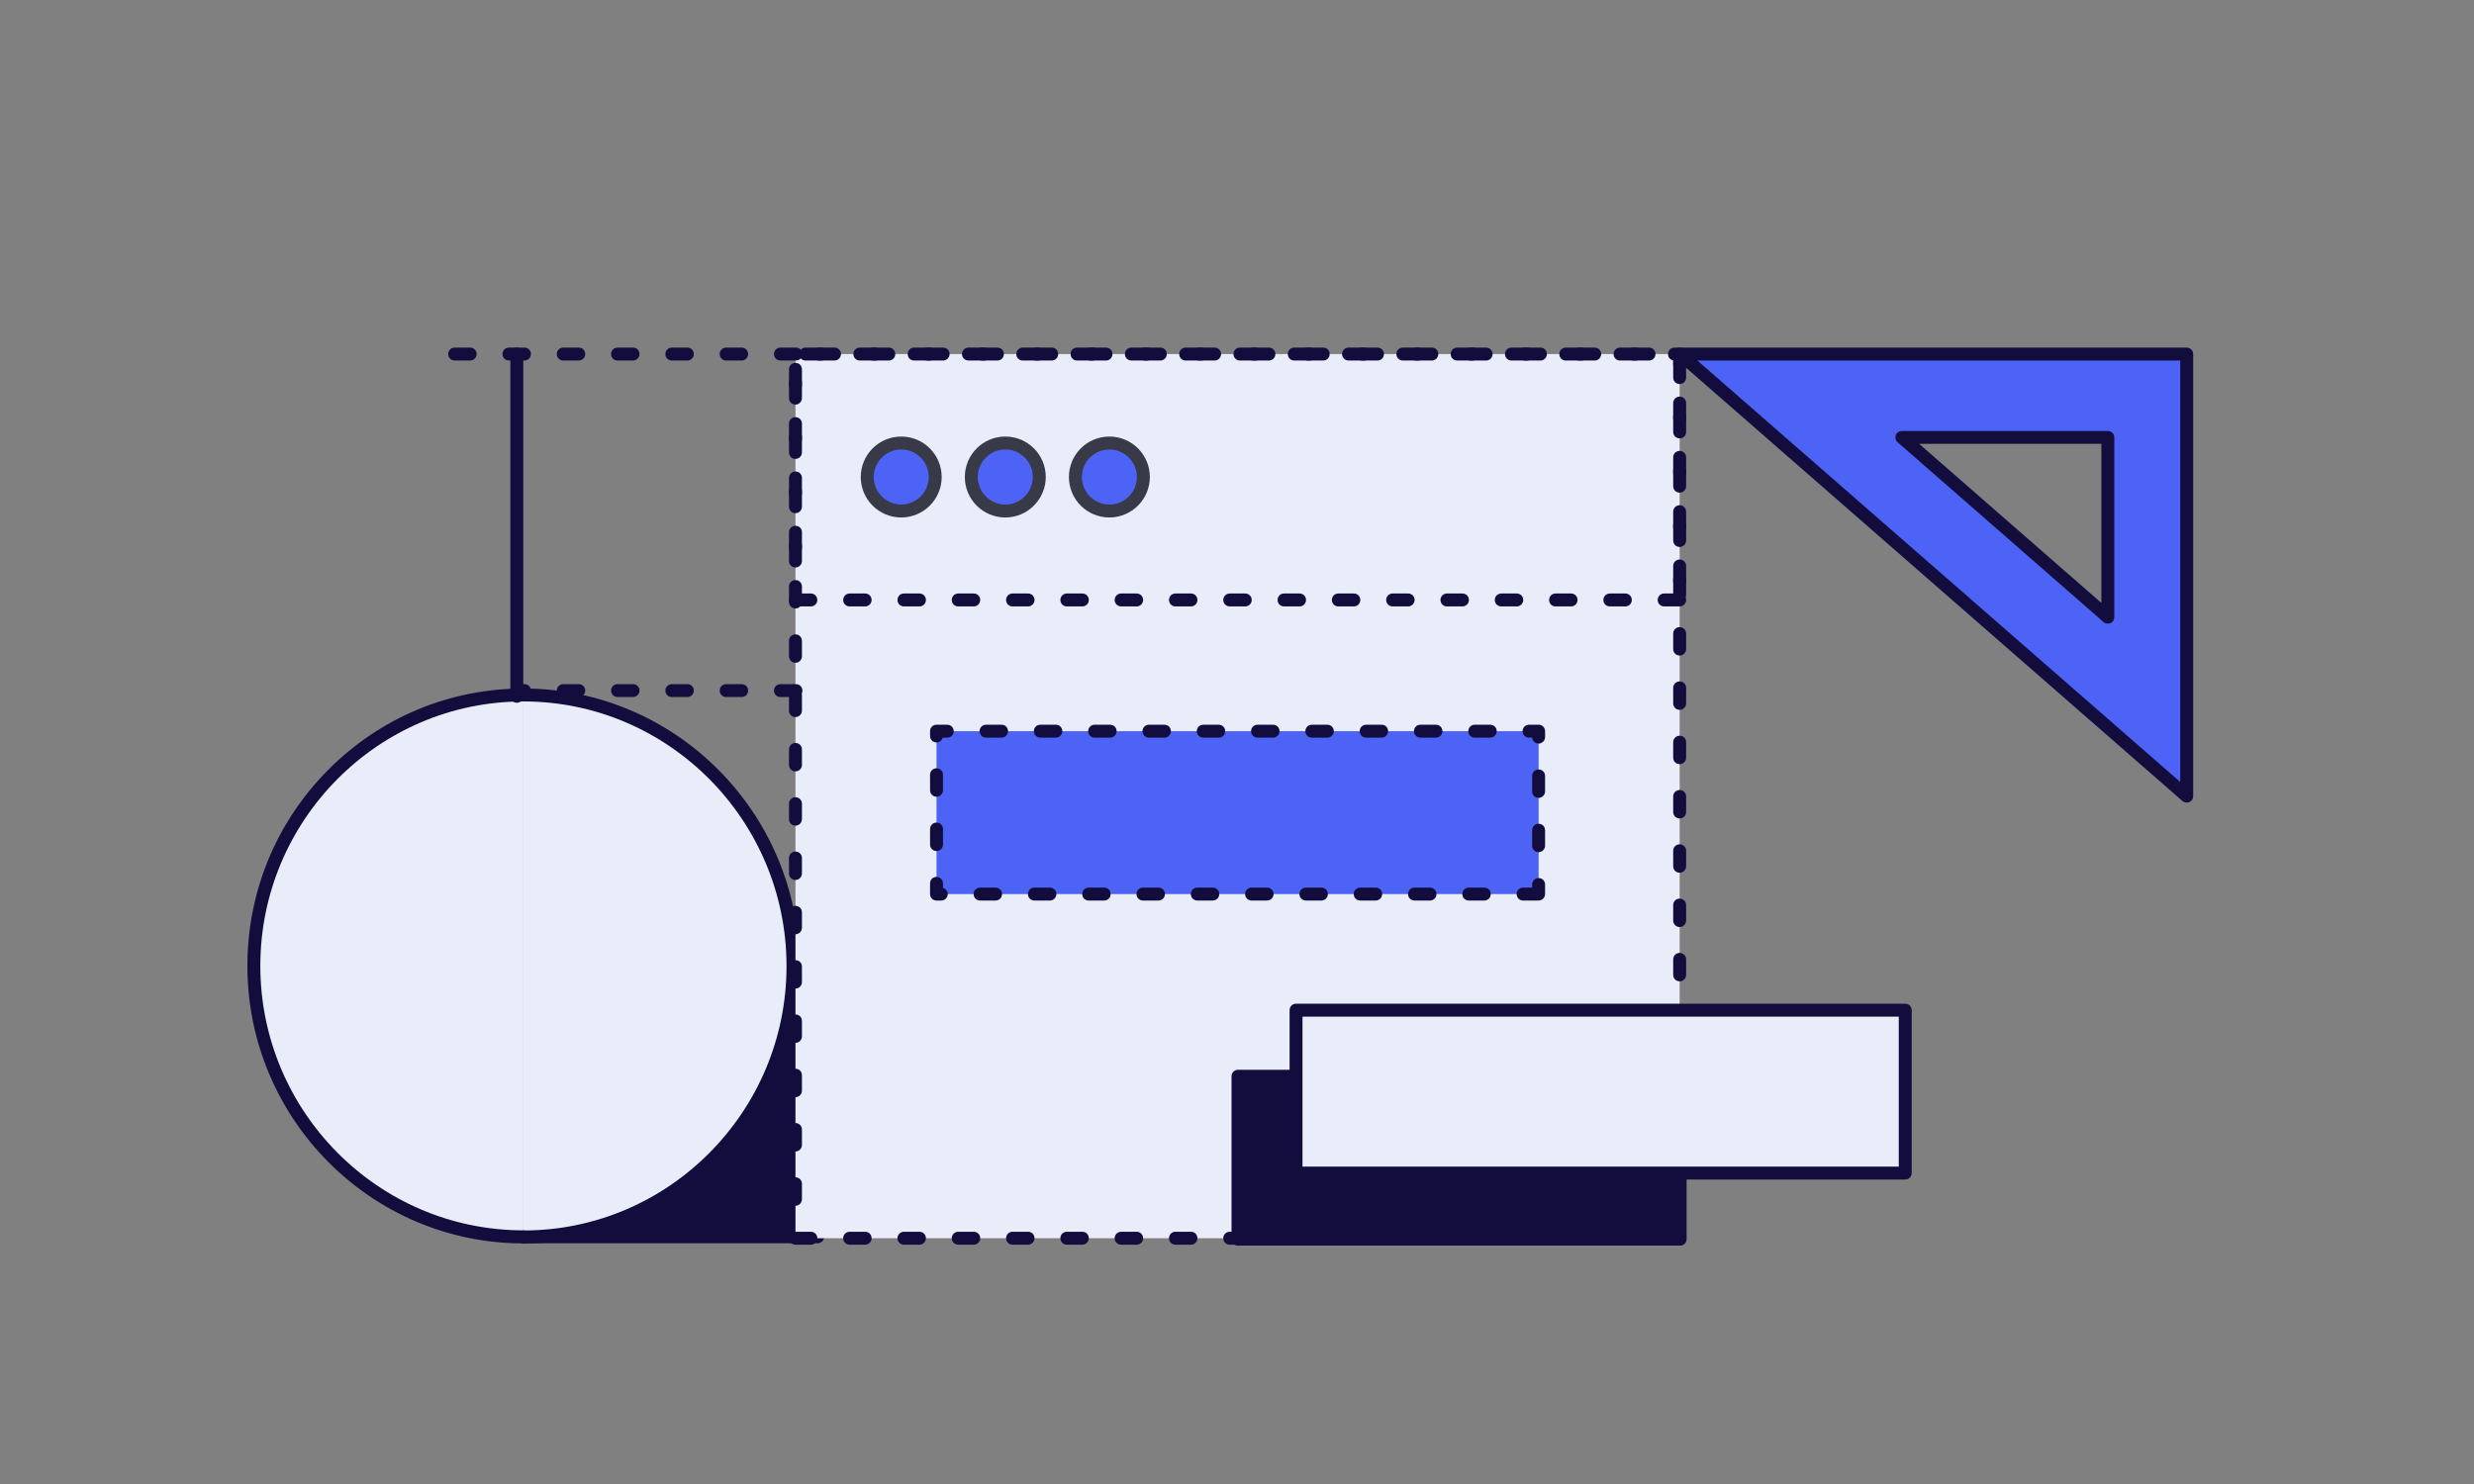 <svg width="370" height="222" viewBox="0 0 370 222" fill="none" xmlns="http://www.w3.org/2000/svg">
<rect x="0" y="0" width="370" height="222" fill="#808080" stroke="none"/>
<path d="M119.563 144.194C119.524 143.827 119.273 143.498 118.925 143.363C118.577 143.227 118.171 143.324 117.919 143.595L77.605 184.344C77.334 184.615 77.257 185.04 77.392 185.388C77.547 185.756 77.895 185.988 78.281 185.988H122.289C122.56 185.988 122.811 185.872 123.004 185.678C123.198 185.485 123.275 185.214 123.256 184.943L119.563 144.194Z" fill="#120D3D"/>
<path d="M78.281 103.967C100.536 103.967 118.595 122.108 118.595 144.504C118.595 166.9 100.555 185.021 78.281 185.021" fill="#E8EDF9"/>
<path d="M78.281 186.007C77.74 186.007 77.314 185.562 77.314 185.04C77.314 184.518 77.74 184.073 78.281 184.073C99.976 184.073 117.629 166.319 117.629 144.523C117.629 122.727 99.976 104.934 78.281 104.934C77.74 104.934 77.314 104.489 77.314 103.967C77.314 103.445 77.74 103 78.281 103C101.039 103 119.563 121.624 119.563 144.504C119.563 167.383 101.039 186.007 78.281 186.007Z" fill="#120D3D"/>
<path d="M78.281 185.021C56.026 185.021 37.966 166.88 37.966 144.485C37.966 122.089 56.026 103.967 78.281 103.967" fill="#E8EDF9"/>
<path d="M78.281 186.008C55.523 186.008 37 167.383 37 144.504C37 133.422 41.292 122.998 49.085 115.165C56.877 107.333 67.241 103 78.281 103C78.823 103 79.248 103.445 79.248 103.967C79.248 104.49 78.823 104.934 78.281 104.934C56.587 104.934 38.934 122.689 38.934 144.485C38.934 166.281 56.587 184.054 78.281 184.054C78.823 184.054 79.248 184.499 79.248 185.021C79.248 185.543 78.823 186.008 78.281 186.008Z" fill="#120D3D"/>
<path d="M251.202 52.967H118.966V185.233H251.202V52.967Z" fill="#E8EDF9"/>
<path d="M251.203 186.2H248.882C248.341 186.2 247.916 185.775 247.916 185.233C247.916 184.691 248.341 184.266 248.882 184.266H250.236V184.15C250.236 183.608 250.661 183.183 251.203 183.183C251.744 183.183 252.169 183.608 252.169 184.15V185.233C252.169 185.755 251.725 186.2 251.203 186.2ZM243.082 186.2H240.761C240.22 186.2 239.795 185.775 239.795 185.233C239.795 184.691 240.22 184.266 240.761 184.266H243.082C243.623 184.266 244.048 184.691 244.048 185.233C244.048 185.775 243.604 186.2 243.082 186.2ZM234.961 186.2H232.64C232.099 186.2 231.674 185.775 231.674 185.233C231.674 184.691 232.099 184.266 232.64 184.266H234.961C235.502 184.266 235.927 184.691 235.927 185.233C235.927 185.775 235.483 186.2 234.961 186.2ZM226.84 186.2H224.52C223.978 186.2 223.553 185.775 223.553 185.233C223.553 184.691 223.978 184.266 224.52 184.266H226.84C227.381 184.266 227.807 184.691 227.807 185.233C227.807 185.775 227.362 186.2 226.84 186.2ZM218.719 186.2H216.399C215.857 186.2 215.432 185.775 215.432 185.233C215.432 184.691 215.857 184.266 216.399 184.266H218.719C219.26 184.266 219.686 184.691 219.686 185.233C219.686 185.775 219.241 186.2 218.719 186.2ZM210.598 186.2H208.278C207.736 186.2 207.311 185.775 207.311 185.233C207.311 184.691 207.736 184.266 208.278 184.266H210.598C211.139 184.266 211.565 184.691 211.565 185.233C211.565 185.775 211.12 186.2 210.598 186.2ZM202.477 186.2H200.157C199.615 186.2 199.19 185.775 199.19 185.233C199.19 184.691 199.615 184.266 200.157 184.266H202.477C203.018 184.266 203.444 184.691 203.444 185.233C203.444 185.775 202.999 186.2 202.477 186.2ZM194.356 186.2H192.036C191.494 186.2 191.069 185.775 191.069 185.233C191.069 184.691 191.494 184.266 192.036 184.266H194.356C194.897 184.266 195.323 184.691 195.323 185.233C195.323 185.775 194.878 186.2 194.356 186.2ZM186.235 186.2H183.915C183.373 186.2 182.948 185.775 182.948 185.233C182.948 184.691 183.373 184.266 183.915 184.266H186.235C186.777 184.266 187.202 184.691 187.202 185.233C187.202 185.775 186.757 186.2 186.235 186.2ZM178.114 186.2H175.794C175.253 186.2 174.827 185.775 174.827 185.233C174.827 184.691 175.253 184.266 175.794 184.266H178.114C178.656 184.266 179.081 184.691 179.081 185.233C179.081 185.775 178.636 186.2 178.114 186.2ZM169.993 186.2H167.673C167.132 186.2 166.706 185.775 166.706 185.233C166.706 184.691 167.132 184.266 167.673 184.266H169.993C170.535 184.266 170.96 184.691 170.96 185.233C170.96 185.775 170.515 186.2 169.993 186.2ZM161.872 186.2H159.552C159.011 186.2 158.585 185.775 158.585 185.233C158.585 184.691 159.011 184.266 159.552 184.266H161.872C162.414 184.266 162.839 184.691 162.839 185.233C162.839 185.775 162.394 186.2 161.872 186.2ZM153.751 186.2H151.431C150.89 186.2 150.464 185.775 150.464 185.233C150.464 184.691 150.89 184.266 151.431 184.266H153.751C154.293 184.266 154.718 184.691 154.718 185.233C154.718 185.775 154.273 186.2 153.751 186.2ZM145.63 186.2H143.31C142.769 186.2 142.343 185.775 142.343 185.233C142.343 184.691 142.769 184.266 143.31 184.266H145.63C146.172 184.266 146.597 184.691 146.597 185.233C146.597 185.775 146.153 186.2 145.63 186.2ZM137.51 186.2H135.189C134.648 186.2 134.223 185.775 134.223 185.233C134.223 184.691 134.648 184.266 135.189 184.266H137.51C138.051 184.266 138.476 184.691 138.476 185.233C138.476 185.775 138.032 186.2 137.51 186.2ZM129.389 186.2H127.068C126.527 186.2 126.102 185.775 126.102 185.233C126.102 184.691 126.527 184.266 127.068 184.266H129.389C129.93 184.266 130.355 184.691 130.355 185.233C130.355 185.775 129.911 186.2 129.389 186.2ZM121.268 186.2H118.967C118.425 186.2 118 185.775 118 185.233C118 184.691 118.425 184.266 118.967 184.266C119.005 184.266 119.063 184.266 119.102 184.266H121.268C121.809 184.266 122.234 184.691 122.234 185.233C122.234 185.775 121.79 186.2 121.268 186.2ZM118.967 180.379C118.425 180.379 118 179.953 118 179.412V177.091C118 176.549 118.425 176.124 118.967 176.124C119.508 176.124 119.934 176.549 119.934 177.091V179.412C119.934 179.934 119.489 180.379 118.967 180.379ZM251.203 179.296C250.661 179.296 250.236 178.87 250.236 178.329V176.008C250.236 175.466 250.661 175.041 251.203 175.041C251.744 175.041 252.169 175.466 252.169 176.008V178.329C252.169 178.87 251.725 179.296 251.203 179.296ZM118.967 172.256C118.425 172.256 118 171.83 118 171.289V168.968C118 168.427 118.425 168.001 118.967 168.001C119.508 168.001 119.934 168.427 119.934 168.968V171.289C119.934 171.811 119.489 172.256 118.967 172.256ZM251.203 171.173C250.661 171.173 250.236 170.747 250.236 170.206V167.885C250.236 167.344 250.661 166.918 251.203 166.918C251.744 166.918 252.169 167.344 252.169 167.885V170.206C252.169 170.747 251.725 171.173 251.203 171.173ZM118.967 164.133C118.425 164.133 118 163.708 118 163.166V160.845C118 160.304 118.425 159.878 118.967 159.878C119.508 159.878 119.934 160.304 119.934 160.845V163.166C119.934 163.688 119.489 164.133 118.967 164.133ZM251.203 163.05C250.661 163.05 250.236 162.625 250.236 162.083V159.762C250.236 159.221 250.661 158.795 251.203 158.795C251.744 158.795 252.169 159.221 252.169 159.762V162.083C252.169 162.625 251.725 163.05 251.203 163.05ZM118.967 156.01C118.425 156.01 118 155.585 118 155.043V152.723C118 152.181 118.425 151.756 118.967 151.756C119.508 151.756 119.934 152.181 119.934 152.723V155.043C119.934 155.565 119.489 156.01 118.967 156.01ZM251.203 154.927C250.661 154.927 250.236 154.502 250.236 153.96V151.639C250.236 151.098 250.661 150.672 251.203 150.672C251.744 150.672 252.169 151.098 252.169 151.639V153.96C252.169 154.502 251.725 154.927 251.203 154.927ZM118.967 147.888C118.425 147.888 118 147.462 118 146.921V144.6C118 144.058 118.425 143.633 118.967 143.633C119.508 143.633 119.934 144.058 119.934 144.6V146.921C119.934 147.443 119.489 147.888 118.967 147.888ZM251.203 146.804C250.661 146.804 250.236 146.379 250.236 145.837V143.517C250.236 142.975 250.661 142.55 251.203 142.55C251.744 142.55 252.169 142.975 252.169 143.517V145.837C252.169 146.379 251.725 146.804 251.203 146.804ZM118.967 139.765C118.425 139.765 118 139.339 118 138.798V136.477C118 135.935 118.425 135.51 118.967 135.51C119.508 135.51 119.934 135.935 119.934 136.477V138.798C119.934 139.32 119.489 139.765 118.967 139.765ZM251.203 138.682C250.661 138.682 250.236 138.256 250.236 137.715V135.394C250.236 134.852 250.661 134.427 251.203 134.427C251.744 134.427 252.169 134.852 252.169 135.394V137.715C252.169 138.256 251.725 138.682 251.203 138.682ZM118.967 131.642C118.425 131.642 118 131.216 118 130.675V128.354C118 127.813 118.425 127.387 118.967 127.387C119.508 127.387 119.934 127.813 119.934 128.354V130.675C119.934 131.197 119.489 131.642 118.967 131.642ZM251.203 130.559C250.661 130.559 250.236 130.133 250.236 129.592V127.271C250.236 126.73 250.661 126.304 251.203 126.304C251.744 126.304 252.169 126.73 252.169 127.271V129.592C252.169 130.133 251.725 130.559 251.203 130.559ZM118.967 123.519C118.425 123.519 118 123.094 118 122.552V120.231C118 119.69 118.425 119.264 118.967 119.264C119.508 119.264 119.934 119.69 119.934 120.231V122.552C119.934 123.074 119.489 123.519 118.967 123.519ZM251.203 122.436C250.661 122.436 250.236 122.011 250.236 121.469V119.148C250.236 118.607 250.661 118.181 251.203 118.181C251.744 118.181 252.169 118.607 252.169 119.148V121.469C252.169 122.011 251.725 122.436 251.203 122.436ZM118.967 115.396C118.425 115.396 118 114.971 118 114.429V112.109C118 111.567 118.425 111.142 118.967 111.142C119.508 111.142 119.934 111.567 119.934 112.109V114.429C119.934 114.952 119.489 115.396 118.967 115.396ZM251.203 114.313C250.661 114.313 250.236 113.888 250.236 113.346V111.026C250.236 110.484 250.661 110.059 251.203 110.059C251.744 110.059 252.169 110.484 252.169 111.026V113.346C252.169 113.888 251.725 114.313 251.203 114.313ZM118.967 107.274C118.425 107.274 118 106.848 118 106.307V103.986C118 103.444 118.425 103.019 118.967 103.019C119.508 103.019 119.934 103.444 119.934 103.986V106.307C119.934 106.829 119.489 107.274 118.967 107.274ZM251.203 106.191C250.661 106.191 250.236 105.765 250.236 105.224V102.903C250.236 102.361 250.661 101.936 251.203 101.936C251.744 101.936 252.169 102.361 252.169 102.903V105.224C252.169 105.765 251.725 106.191 251.203 106.191ZM118.967 99.151C118.425 99.151 118 98.725 118 98.184V95.863C118 95.322 118.425 94.896 118.967 94.896C119.508 94.896 119.934 95.322 119.934 95.863V98.184C119.934 98.706 119.489 99.151 118.967 99.151ZM251.203 98.068C250.661 98.068 250.236 97.642 250.236 97.101V94.78C250.236 94.239 250.661 93.813 251.203 93.813C251.744 93.813 252.169 94.239 252.169 94.78V97.101C252.169 97.642 251.725 98.068 251.203 98.068ZM118.967 91.028C118.425 91.028 118 90.603 118 90.061V87.74C118 87.199 118.425 86.773 118.967 86.773C119.508 86.773 119.934 87.199 119.934 87.74V90.061C119.934 90.583 119.489 91.028 118.967 91.028ZM251.203 89.945C250.661 89.945 250.236 89.519 250.236 88.978V86.657C250.236 86.116 250.661 85.69 251.203 85.69C251.744 85.69 252.169 86.116 252.169 86.657V88.978C252.169 89.519 251.725 89.945 251.203 89.945ZM118.967 82.905C118.425 82.905 118 82.48 118 81.938V79.618C118 79.076 118.425 78.65 118.967 78.65C119.508 78.65 119.934 79.076 119.934 79.618V81.938C119.934 82.46 119.489 82.905 118.967 82.905ZM251.203 81.822C250.661 81.822 250.236 81.397 250.236 80.855V78.534C250.236 77.993 250.661 77.567 251.203 77.567C251.744 77.567 252.169 77.993 252.169 78.534V80.855C252.169 81.397 251.725 81.822 251.203 81.822ZM118.967 74.782C118.425 74.782 118 74.357 118 73.816V71.495C118 70.953 118.425 70.528 118.967 70.528C119.508 70.528 119.934 70.953 119.934 71.495V73.816C119.934 74.338 119.489 74.782 118.967 74.782ZM251.203 73.699C250.661 73.699 250.236 73.274 250.236 72.732V70.412C250.236 69.87 250.661 69.445 251.203 69.445C251.744 69.445 252.169 69.87 252.169 70.412V72.732C252.169 73.274 251.725 73.699 251.203 73.699ZM118.967 66.66C118.425 66.66 118 66.234 118 65.693V63.372C118 62.83 118.425 62.405 118.967 62.405C119.508 62.405 119.934 62.83 119.934 63.372V65.693C119.934 66.215 119.489 66.66 118.967 66.66ZM251.203 65.577C250.661 65.577 250.236 65.151 250.236 64.61V62.289C250.236 61.747 250.661 61.322 251.203 61.322C251.744 61.322 252.169 61.747 252.169 62.289V64.61C252.169 65.151 251.725 65.577 251.203 65.577ZM118.967 58.537C118.425 58.537 118 58.111 118 57.57V55.249C118 54.708 118.425 54.282 118.967 54.282C119.508 54.282 119.934 54.708 119.934 55.249V57.57C119.934 58.092 119.489 58.537 118.967 58.537ZM251.203 57.454C250.661 57.454 250.236 57.028 250.236 56.487V54.166C250.236 53.625 250.661 53.199 251.203 53.199C251.744 53.199 252.169 53.625 252.169 54.166V56.487C252.169 57.028 251.725 57.454 251.203 57.454ZM246.62 53.934H244.3C243.758 53.934 243.333 53.508 243.333 52.967C243.333 52.425 243.758 52 244.3 52H246.62C247.161 52 247.587 52.425 247.587 52.967C247.587 53.508 247.142 53.934 246.62 53.934ZM238.499 53.934H236.179C235.637 53.934 235.212 53.508 235.212 52.967C235.212 52.425 235.637 52 236.179 52H238.499C239.041 52 239.466 52.425 239.466 52.967C239.466 53.508 239.021 53.934 238.499 53.934ZM230.378 53.934H228.058C227.517 53.934 227.091 53.508 227.091 52.967C227.091 52.425 227.517 52 228.058 52H230.378C230.92 52 231.345 52.425 231.345 52.967C231.345 53.508 230.9 53.934 230.378 53.934ZM222.257 53.934H219.937C219.396 53.934 218.97 53.508 218.97 52.967C218.97 52.425 219.396 52 219.937 52H222.257C222.799 52 223.224 52.425 223.224 52.967C223.224 53.508 222.779 53.934 222.257 53.934ZM214.136 53.934H211.816C211.275 53.934 210.849 53.508 210.849 52.967C210.849 52.425 211.275 52 211.816 52H214.136C214.678 52 215.103 52.425 215.103 52.967C215.103 53.508 214.658 53.934 214.136 53.934ZM206.015 53.934H203.695C203.154 53.934 202.728 53.508 202.728 52.967C202.728 52.425 203.154 52 203.695 52H206.015C206.557 52 206.982 52.425 206.982 52.967C206.982 53.508 206.537 53.934 206.015 53.934ZM197.894 53.934H195.574C195.033 53.934 194.607 53.508 194.607 52.967C194.607 52.425 195.033 52 195.574 52H197.894C198.436 52 198.861 52.425 198.861 52.967C198.861 53.508 198.417 53.934 197.894 53.934ZM189.774 53.934H187.453C186.912 53.934 186.487 53.508 186.487 52.967C186.487 52.425 186.912 52 187.453 52H189.774C190.315 52 190.74 52.425 190.74 52.967C190.74 53.508 190.296 53.934 189.774 53.934ZM181.653 53.934H179.332C178.791 53.934 178.366 53.508 178.366 52.967C178.366 52.425 178.791 52 179.332 52H181.653C182.194 52 182.619 52.425 182.619 52.967C182.619 53.508 182.175 53.934 181.653 53.934ZM173.532 53.934H171.211C170.67 53.934 170.245 53.508 170.245 52.967C170.245 52.425 170.67 52 171.211 52H173.532C174.073 52 174.498 52.425 174.498 52.967C174.498 53.508 174.054 53.934 173.532 53.934ZM165.411 53.934H163.09C162.549 53.934 162.124 53.508 162.124 52.967C162.124 52.425 162.549 52 163.09 52H165.411C165.952 52 166.378 52.425 166.378 52.967C166.378 53.508 165.933 53.934 165.411 53.934ZM157.29 53.934H154.97C154.428 53.934 154.003 53.508 154.003 52.967C154.003 52.425 154.428 52 154.97 52H157.29C157.831 52 158.257 52.425 158.257 52.967C158.257 53.508 157.812 53.934 157.29 53.934ZM149.169 53.934H146.849C146.307 53.934 145.882 53.508 145.882 52.967C145.882 52.425 146.307 52 146.849 52H149.169C149.71 52 150.136 52.425 150.136 52.967C150.136 53.508 149.691 53.934 149.169 53.934ZM141.048 53.934H138.728C138.186 53.934 137.761 53.508 137.761 52.967C137.761 52.425 138.186 52 138.728 52H141.048C141.589 52 142.015 52.425 142.015 52.967C142.015 53.508 141.57 53.934 141.048 53.934ZM132.927 53.934H130.607C130.065 53.934 129.64 53.508 129.64 52.967C129.64 52.425 130.065 52 130.607 52H132.927C133.468 52 133.894 52.425 133.894 52.967C133.894 53.508 133.449 53.934 132.927 53.934ZM124.806 53.934H122.486C121.944 53.934 121.519 53.508 121.519 52.967C121.519 52.425 121.944 52 122.486 52H124.806C125.348 52 125.773 52.425 125.773 52.967C125.773 53.508 125.328 53.934 124.806 53.934Z" fill="#120D3D"/>
<path d="M251.203 90.719H248.882C248.341 90.719 247.916 90.293 247.916 89.752C247.916 89.21 248.341 88.785 248.882 88.785H251.203C251.744 88.785 252.169 89.21 252.169 89.752C252.169 90.293 251.725 90.719 251.203 90.719ZM243.082 90.719H240.761C240.22 90.719 239.795 90.293 239.795 89.752C239.795 89.21 240.22 88.785 240.761 88.785H243.082C243.623 88.785 244.048 89.21 244.048 89.752C244.048 90.293 243.604 90.719 243.082 90.719ZM234.961 90.719H232.64C232.099 90.719 231.674 90.293 231.674 89.752C231.674 89.21 232.099 88.785 232.64 88.785H234.961C235.502 88.785 235.927 89.21 235.927 89.752C235.927 90.293 235.483 90.719 234.961 90.719ZM226.84 90.719H224.52C223.978 90.719 223.553 90.293 223.553 89.752C223.553 89.21 223.978 88.785 224.52 88.785H226.84C227.381 88.785 227.807 89.21 227.807 89.752C227.807 90.293 227.362 90.719 226.84 90.719ZM218.719 90.719H216.399C215.857 90.719 215.432 90.293 215.432 89.752C215.432 89.21 215.857 88.785 216.399 88.785H218.719C219.26 88.785 219.686 89.21 219.686 89.752C219.686 90.293 219.241 90.719 218.719 90.719ZM210.598 90.719H208.278C207.736 90.719 207.311 90.293 207.311 89.752C207.311 89.21 207.736 88.785 208.278 88.785H210.598C211.139 88.785 211.565 89.21 211.565 89.752C211.565 90.293 211.12 90.719 210.598 90.719ZM202.477 90.719H200.157C199.615 90.719 199.19 90.293 199.19 89.752C199.19 89.21 199.615 88.785 200.157 88.785H202.477C203.018 88.785 203.444 89.21 203.444 89.752C203.444 90.293 202.999 90.719 202.477 90.719ZM194.356 90.719H192.036C191.494 90.719 191.069 90.293 191.069 89.752C191.069 89.21 191.494 88.785 192.036 88.785H194.356C194.897 88.785 195.323 89.21 195.323 89.752C195.323 90.293 194.878 90.719 194.356 90.719ZM186.235 90.719H183.915C183.373 90.719 182.948 90.293 182.948 89.752C182.948 89.21 183.373 88.785 183.915 88.785H186.235C186.777 88.785 187.202 89.21 187.202 89.752C187.202 90.293 186.757 90.719 186.235 90.719ZM178.114 90.719H175.794C175.253 90.719 174.827 90.293 174.827 89.752C174.827 89.21 175.253 88.785 175.794 88.785H178.114C178.656 88.785 179.081 89.21 179.081 89.752C179.081 90.293 178.636 90.719 178.114 90.719ZM169.993 90.719H167.673C167.132 90.719 166.706 90.293 166.706 89.752C166.706 89.21 167.132 88.785 167.673 88.785H169.993C170.535 88.785 170.96 89.21 170.96 89.752C170.96 90.293 170.515 90.719 169.993 90.719ZM161.872 90.719H159.552C159.011 90.719 158.585 90.293 158.585 89.752C158.585 89.21 159.011 88.785 159.552 88.785H161.872C162.414 88.785 162.839 89.21 162.839 89.752C162.839 90.293 162.394 90.719 161.872 90.719ZM153.751 90.719H151.431C150.89 90.719 150.464 90.293 150.464 89.752C150.464 89.21 150.89 88.785 151.431 88.785H153.751C154.293 88.785 154.718 89.21 154.718 89.752C154.718 90.293 154.273 90.719 153.751 90.719ZM145.63 90.719H143.31C142.769 90.719 142.343 90.293 142.343 89.752C142.343 89.21 142.769 88.785 143.31 88.785H145.63C146.172 88.785 146.597 89.21 146.597 89.752C146.597 90.293 146.153 90.719 145.63 90.719ZM137.51 90.719H135.189C134.648 90.719 134.223 90.293 134.223 89.752C134.223 89.21 134.648 88.785 135.189 88.785H137.51C138.051 88.785 138.476 89.21 138.476 89.752C138.476 90.293 138.032 90.719 137.51 90.719ZM129.389 90.719H127.068C126.527 90.719 126.102 90.293 126.102 89.752C126.102 89.21 126.527 88.785 127.068 88.785H129.389C129.93 88.785 130.355 89.21 130.355 89.752C130.355 90.293 129.911 90.719 129.389 90.719ZM121.268 90.719H118.967C118.425 90.719 118 90.293 118 89.752C118 89.21 118.425 88.785 118.967 88.785C119.005 88.785 119.063 88.785 119.102 88.785H121.268C121.809 88.785 122.234 89.21 122.234 89.752C122.234 90.293 121.79 90.719 121.268 90.719ZM251.203 87.953C250.661 87.953 250.236 87.528 250.236 86.986V84.665C250.236 84.124 250.661 83.698 251.203 83.698C251.744 83.698 252.169 84.124 252.169 84.665V86.986C252.169 87.528 251.725 87.953 251.203 87.953ZM118.967 84.897C118.425 84.897 118 84.472 118 83.93V81.609C118 81.068 118.425 80.642 118.967 80.642C119.508 80.642 119.934 81.068 119.934 81.609V83.93C119.934 84.453 119.489 84.897 118.967 84.897ZM251.203 79.83C250.661 79.83 250.236 79.405 250.236 78.863V76.542C250.236 76.001 250.661 75.575 251.203 75.575C251.744 75.575 252.169 76.001 252.169 76.542V78.863C252.169 79.405 251.725 79.83 251.203 79.83ZM118.967 76.775C118.425 76.775 118 76.349 118 75.808V73.487C118 72.945 118.425 72.52 118.967 72.52C119.508 72.52 119.934 72.945 119.934 73.487V75.808C119.934 76.33 119.489 76.775 118.967 76.775ZM251.203 71.707C250.661 71.707 250.236 71.282 250.236 70.74V68.42C250.236 67.878 250.661 67.453 251.203 67.453C251.744 67.453 252.169 67.878 252.169 68.42V70.74C252.169 71.282 251.725 71.707 251.203 71.707ZM118.967 68.652C118.425 68.652 118 68.226 118 67.685V65.364C118 64.822 118.425 64.397 118.967 64.397C119.508 64.397 119.934 64.822 119.934 65.364V67.685C119.934 68.207 119.489 68.652 118.967 68.652ZM251.203 63.585C250.661 63.585 250.236 63.159 250.236 62.618V60.297C250.236 59.755 250.661 59.33 251.203 59.33C251.744 59.33 252.169 59.755 252.169 60.297V62.618C252.169 63.159 251.725 63.585 251.203 63.585ZM118.967 60.529C118.425 60.529 118 60.103 118 59.562V57.241C118 56.7 118.425 56.274 118.967 56.274C119.508 56.274 119.934 56.7 119.934 57.241V59.562C119.934 60.084 119.489 60.529 118.967 60.529ZM251.203 55.462C250.661 55.462 250.236 55.036 250.236 54.495V53.915C249.791 53.837 249.462 53.431 249.462 52.967C249.462 52.425 249.888 52 250.429 52H251.203C251.744 52 252.169 52.425 252.169 52.967V54.514C252.169 55.036 251.725 55.462 251.203 55.462ZM244.609 53.934H242.289C241.747 53.934 241.322 53.508 241.322 52.967C241.322 52.425 241.747 52 242.289 52H244.609C245.151 52 245.576 52.425 245.576 52.967C245.576 53.508 245.151 53.934 244.609 53.934ZM236.488 53.934H234.168C233.627 53.934 233.201 53.508 233.201 52.967C233.201 52.425 233.627 52 234.168 52H236.488C237.03 52 237.455 52.425 237.455 52.967C237.455 53.508 237.03 53.934 236.488 53.934ZM228.367 53.934H226.047C225.506 53.934 225.08 53.508 225.08 52.967C225.08 52.425 225.506 52 226.047 52H228.367C228.909 52 229.334 52.425 229.334 52.967C229.334 53.508 228.909 53.934 228.367 53.934ZM220.246 53.934H217.926C217.385 53.934 216.959 53.508 216.959 52.967C216.959 52.425 217.385 52 217.926 52H220.246C220.788 52 221.213 52.425 221.213 52.967C221.213 53.508 220.788 53.934 220.246 53.934ZM212.125 53.934H209.805C209.264 53.934 208.838 53.508 208.838 52.967C208.838 52.425 209.264 52 209.805 52H212.125C212.667 52 213.092 52.425 213.092 52.967C213.092 53.508 212.667 53.934 212.125 53.934ZM204.005 53.934H201.684C201.143 53.934 200.717 53.508 200.717 52.967C200.717 52.425 201.143 52 201.684 52H204.005C204.546 52 204.971 52.425 204.971 52.967C204.971 53.508 204.546 53.934 204.005 53.934ZM195.884 53.934H193.563C193.022 53.934 192.597 53.508 192.597 52.967C192.597 52.425 193.022 52 193.563 52H195.884C196.425 52 196.85 52.425 196.85 52.967C196.85 53.508 196.425 53.934 195.884 53.934ZM187.763 53.934H185.442C184.901 53.934 184.476 53.508 184.476 52.967C184.476 52.425 184.901 52 185.442 52H187.763C188.304 52 188.729 52.425 188.729 52.967C188.729 53.508 188.304 53.934 187.763 53.934ZM179.642 53.934H177.321C176.78 53.934 176.355 53.508 176.355 52.967C176.355 52.425 176.78 52 177.321 52H179.642C180.183 52 180.608 52.425 180.608 52.967C180.608 53.508 180.183 53.934 179.642 53.934ZM171.521 53.934H169.201C168.659 53.934 168.234 53.508 168.234 52.967C168.234 52.425 168.659 52 169.201 52H171.521C172.062 52 172.488 52.425 172.488 52.967C172.488 53.508 172.062 53.934 171.521 53.934ZM163.4 53.934H161.08C160.538 53.934 160.113 53.508 160.113 52.967C160.113 52.425 160.538 52 161.08 52H163.4C163.941 52 164.367 52.425 164.367 52.967C164.367 53.508 163.941 53.934 163.4 53.934ZM155.279 53.934H152.959C152.417 53.934 151.992 53.508 151.992 52.967C151.992 52.425 152.417 52 152.959 52H155.279C155.82 52 156.246 52.425 156.246 52.967C156.246 53.508 155.82 53.934 155.279 53.934ZM147.158 53.934H144.838C144.296 53.934 143.871 53.508 143.871 52.967C143.871 52.425 144.296 52 144.838 52H147.158C147.699 52 148.125 52.425 148.125 52.967C148.125 53.508 147.699 53.934 147.158 53.934ZM139.037 53.934H136.717C136.175 53.934 135.75 53.508 135.75 52.967C135.75 52.425 136.175 52 136.717 52H139.037C139.578 52 140.004 52.425 140.004 52.967C140.004 53.508 139.578 53.934 139.037 53.934ZM130.916 53.934H128.596C128.054 53.934 127.629 53.508 127.629 52.967C127.629 52.425 128.054 52 128.596 52H130.916C131.458 52 131.883 52.425 131.883 52.967C131.883 53.508 131.458 53.934 130.916 53.934ZM122.795 53.934H120.475C119.934 53.934 119.508 53.508 119.508 52.967C119.508 52.425 119.934 52 120.475 52H122.795C123.337 52 123.762 52.425 123.762 52.967C123.762 53.508 123.337 53.934 122.795 53.934Z" fill="#120D3D"/>
<path d="M134.783 76.446C137.592 76.446 139.869 74.168 139.869 71.359C139.869 68.55 137.592 66.273 134.783 66.273C131.975 66.273 129.698 68.55 129.698 71.359C129.698 74.168 131.975 76.446 134.783 76.446Z" fill="#4C63F6"/>
<path d="M134.783 77.412C131.438 77.412 128.731 74.705 128.731 71.359C128.731 68.013 131.438 65.306 134.783 65.306C138.128 65.306 140.835 68.013 140.835 71.359C140.835 74.686 138.128 77.412 134.783 77.412ZM134.783 67.24C132.521 67.24 130.665 69.096 130.665 71.359C130.665 73.622 132.521 75.478 134.783 75.478C137.045 75.478 138.901 73.622 138.901 71.359C138.901 69.096 137.045 67.24 134.783 67.24Z" fill="#383A48"/>
<path d="M150.348 76.446C153.156 76.446 155.433 74.168 155.433 71.359C155.433 68.55 153.156 66.273 150.348 66.273C147.539 66.273 145.263 68.55 145.263 71.359C145.263 74.168 147.539 76.446 150.348 76.446Z" fill="#4C63F6"/>
<path d="M150.348 77.412C147.003 77.412 144.296 74.705 144.296 71.359C144.296 68.013 147.003 65.306 150.348 65.306C153.693 65.306 156.4 68.013 156.4 71.359C156.4 74.686 153.693 77.412 150.348 77.412ZM150.348 67.24C148.086 67.24 146.229 69.096 146.229 71.359C146.229 73.622 148.086 75.478 150.348 75.478C152.61 75.478 154.466 73.622 154.466 71.359C154.466 69.096 152.61 67.24 150.348 67.24Z" fill="#383A48"/>
<path d="M165.914 76.446C168.722 76.446 170.999 74.168 170.999 71.359C170.999 68.55 168.722 66.273 165.914 66.273C163.105 66.273 160.829 68.55 160.829 71.359C160.829 74.168 163.105 76.446 165.914 76.446Z" fill="#4C63F6"/>
<path d="M165.914 77.412C162.569 77.412 159.862 74.705 159.862 71.359C159.862 68.013 162.569 65.306 165.914 65.306C169.259 65.306 171.966 68.013 171.966 71.359C171.966 74.686 169.259 77.412 165.914 77.412ZM165.914 67.24C163.652 67.24 161.795 69.096 161.795 71.359C161.795 73.622 163.652 75.478 165.914 75.478C168.176 75.478 170.032 73.622 170.032 71.359C170.032 69.096 168.176 67.24 165.914 67.24Z" fill="#383A48"/>
<path d="M230.108 109.382H140.062V133.75H230.108V109.382Z" fill="#4C63F6"/>
<path d="M230.108 134.717H227.787C227.246 134.717 226.821 134.291 226.821 133.75C226.821 133.208 227.246 132.783 227.787 132.783H229.141V132.319C229.141 131.777 229.566 131.352 230.108 131.352C230.649 131.352 231.074 131.777 231.074 132.319V133.75C231.074 134.272 230.63 134.717 230.108 134.717ZM221.987 134.717H219.666C219.125 134.717 218.7 134.291 218.7 133.75C218.7 133.208 219.125 132.783 219.666 132.783H221.987C222.528 132.783 222.953 133.208 222.953 133.75C222.953 134.291 222.509 134.717 221.987 134.717ZM213.866 134.717H211.546C211.004 134.717 210.579 134.291 210.579 133.75C210.579 133.208 211.004 132.783 211.546 132.783H213.866C214.407 132.783 214.833 133.208 214.833 133.75C214.833 134.291 214.388 134.717 213.866 134.717ZM205.745 134.717H203.425C202.883 134.717 202.458 134.291 202.458 133.75C202.458 133.208 202.883 132.783 203.425 132.783H205.745C206.286 132.783 206.712 133.208 206.712 133.75C206.712 134.291 206.267 134.717 205.745 134.717ZM197.624 134.717H195.304C194.762 134.717 194.337 134.291 194.337 133.75C194.337 133.208 194.762 132.783 195.304 132.783H197.624C198.165 132.783 198.591 133.208 198.591 133.75C198.591 134.291 198.146 134.717 197.624 134.717ZM189.503 134.717H187.183C186.641 134.717 186.216 134.291 186.216 133.75C186.216 133.208 186.641 132.783 187.183 132.783H189.503C190.044 132.783 190.47 133.208 190.47 133.75C190.47 134.291 190.025 134.717 189.503 134.717ZM181.382 134.717H179.062C178.52 134.717 178.095 134.291 178.095 133.75C178.095 133.208 178.52 132.783 179.062 132.783H181.382C181.923 132.783 182.349 133.208 182.349 133.75C182.349 134.291 181.904 134.717 181.382 134.717ZM173.261 134.717H170.941C170.399 134.717 169.974 134.291 169.974 133.75C169.974 133.208 170.399 132.783 170.941 132.783H173.261C173.803 132.783 174.228 133.208 174.228 133.75C174.228 134.291 173.783 134.717 173.261 134.717ZM165.14 134.717H162.82C162.279 134.717 161.853 134.291 161.853 133.75C161.853 133.208 162.279 132.783 162.82 132.783H165.14C165.682 132.783 166.107 133.208 166.107 133.75C166.107 134.291 165.662 134.717 165.14 134.717ZM157.019 134.717H154.699C154.158 134.717 153.732 134.291 153.732 133.75C153.732 133.208 154.158 132.783 154.699 132.783H157.019C157.561 132.783 157.986 133.208 157.986 133.75C157.986 134.291 157.541 134.717 157.019 134.717ZM148.898 134.717H146.578C146.037 134.717 145.611 134.291 145.611 133.75C145.611 133.208 146.037 132.783 146.578 132.783H148.898C149.44 132.783 149.865 133.208 149.865 133.75C149.865 134.291 149.42 134.717 148.898 134.717ZM140.777 134.717H140.062C139.521 134.717 139.095 134.291 139.095 133.75V132.145C139.095 131.603 139.521 131.178 140.062 131.178C140.603 131.178 141.029 131.603 141.029 132.145V132.822C141.435 132.938 141.744 133.305 141.744 133.75C141.744 134.272 141.299 134.717 140.777 134.717ZM230.108 127.484C229.566 127.484 229.141 127.058 229.141 126.517V124.196C229.141 123.654 229.566 123.229 230.108 123.229C230.649 123.229 231.074 123.654 231.074 124.196V126.517C231.074 127.039 230.63 127.484 230.108 127.484ZM140.062 127.31C139.521 127.31 139.095 126.884 139.095 126.343V124.022C139.095 123.48 139.521 123.055 140.062 123.055C140.603 123.055 141.029 123.48 141.029 124.022V126.343C141.029 126.865 140.584 127.31 140.062 127.31ZM230.108 119.361C229.566 119.361 229.141 118.935 229.141 118.394V116.073C229.141 115.532 229.566 115.106 230.108 115.106C230.649 115.106 231.074 115.532 231.074 116.073V118.394C231.074 118.916 230.63 119.361 230.108 119.361ZM140.062 119.187C139.521 119.187 139.095 118.761 139.095 118.22V115.899C139.095 115.358 139.521 114.932 140.062 114.932C140.603 114.932 141.029 115.358 141.029 115.899V118.22C141.029 118.742 140.584 119.187 140.062 119.187ZM230.108 111.238C229.605 111.238 229.18 110.851 229.141 110.349H228.677C228.135 110.349 227.71 109.923 227.71 109.382C227.71 108.84 228.135 108.415 228.677 108.415H230.108C230.649 108.415 231.074 108.84 231.074 109.382V110.271C231.074 110.793 230.63 111.238 230.108 111.238ZM140.062 111.064C139.521 111.064 139.095 110.639 139.095 110.097V109.382C139.095 108.84 139.521 108.415 140.062 108.415H141.667C142.208 108.415 142.634 108.84 142.634 109.382C142.634 109.923 142.208 110.349 141.667 110.349H140.99C140.874 110.755 140.507 111.064 140.062 111.064ZM222.876 110.349H220.556C220.014 110.349 219.589 109.923 219.589 109.382C219.589 108.84 220.014 108.415 220.556 108.415H222.876C223.418 108.415 223.843 108.84 223.843 109.382C223.843 109.923 223.398 110.349 222.876 110.349ZM214.755 110.349H212.435C211.894 110.349 211.468 109.923 211.468 109.382C211.468 108.84 211.894 108.415 212.435 108.415H214.755C215.297 108.415 215.722 108.84 215.722 109.382C215.722 109.923 215.277 110.349 214.755 110.349ZM206.634 110.349H204.314C203.773 110.349 203.347 109.923 203.347 109.382C203.347 108.84 203.773 108.415 204.314 108.415H206.634C207.176 108.415 207.601 108.84 207.601 109.382C207.601 109.923 207.156 110.349 206.634 110.349ZM198.513 110.349H196.193C195.652 110.349 195.226 109.923 195.226 109.382C195.226 108.84 195.652 108.415 196.193 108.415H198.513C199.055 108.415 199.48 108.84 199.48 109.382C199.48 109.923 199.035 110.349 198.513 110.349ZM190.392 110.349H188.072C187.531 110.349 187.105 109.923 187.105 109.382C187.105 108.84 187.531 108.415 188.072 108.415H190.392C190.934 108.415 191.359 108.84 191.359 109.382C191.359 109.923 190.914 110.349 190.392 110.349ZM182.271 110.349H179.951C179.41 110.349 178.984 109.923 178.984 109.382C178.984 108.84 179.41 108.415 179.951 108.415H182.271C182.813 108.415 183.238 108.84 183.238 109.382C183.238 109.923 182.794 110.349 182.271 110.349ZM174.151 110.349H171.83C171.289 110.349 170.864 109.923 170.864 109.382C170.864 108.84 171.289 108.415 171.83 108.415H174.151C174.692 108.415 175.117 108.84 175.117 109.382C175.117 109.923 174.673 110.349 174.151 110.349ZM166.03 110.349H163.709C163.168 110.349 162.743 109.923 162.743 109.382C162.743 108.84 163.168 108.415 163.709 108.415H166.03C166.571 108.415 166.996 108.84 166.996 109.382C166.996 109.923 166.552 110.349 166.03 110.349ZM157.909 110.349H155.588C155.047 110.349 154.622 109.923 154.622 109.382C154.622 108.84 155.047 108.415 155.588 108.415H157.909C158.45 108.415 158.875 108.84 158.875 109.382C158.875 109.923 158.431 110.349 157.909 110.349ZM149.788 110.349H147.468C146.926 110.349 146.501 109.923 146.501 109.382C146.501 108.84 146.926 108.415 147.468 108.415H149.788C150.329 108.415 150.755 108.84 150.755 109.382C150.755 109.923 150.31 110.349 149.788 110.349Z" fill="#120D3D"/>
<path d="M119.041 53.934H116.721C116.179 53.934 115.754 53.508 115.754 52.967C115.754 52.425 116.179 52 116.721 52H119.041C119.582 52 120.008 52.425 120.008 52.967C120.008 53.508 119.563 53.934 119.041 53.934ZM110.92 53.934H108.6C108.058 53.934 107.633 53.508 107.633 52.967C107.633 52.425 108.058 52 108.6 52H110.92C111.461 52 111.887 52.425 111.887 52.967C111.887 53.508 111.442 53.934 110.92 53.934ZM102.799 53.934H100.479C99.937 53.934 99.512 53.508 99.512 52.967C99.512 52.425 99.937 52 100.479 52H102.799C103.34 52 103.766 52.425 103.766 52.967C103.766 53.508 103.321 53.934 102.799 53.934ZM94.678 53.934H92.358C91.817 53.934 91.391 53.508 91.391 52.967C91.391 52.425 91.817 52 92.358 52H94.678C95.22 52 95.645 52.425 95.645 52.967C95.645 53.508 95.2 53.934 94.678 53.934ZM86.557 53.934H84.237C83.696 53.934 83.27 53.508 83.27 52.967C83.27 52.425 83.696 52 84.237 52H86.557C87.099 52 87.524 52.425 87.524 52.967C87.524 53.508 87.079 53.934 86.557 53.934ZM78.436 53.934H76.116C75.575 53.934 75.149 53.508 75.149 52.967C75.149 52.425 75.575 52 76.116 52H78.436C78.978 52 79.403 52.425 79.403 52.967C79.403 53.508 78.958 53.934 78.436 53.934ZM70.315 53.934H67.995C67.454 53.934 67.028 53.508 67.028 52.967C67.028 52.425 67.454 52 67.995 52H70.315C70.857 52 71.282 52.425 71.282 52.967C71.282 53.508 70.837 53.934 70.315 53.934Z" fill="#120D3D"/>
<path d="M119.041 104.276H116.72C116.179 104.276 115.754 103.851 115.754 103.309C115.754 102.768 116.179 102.342 116.72 102.342H119.041C119.582 102.342 120.007 102.768 120.007 103.309C120.007 103.851 119.563 104.276 119.041 104.276ZM110.92 104.276H108.599C108.058 104.276 107.633 103.851 107.633 103.309C107.633 102.768 108.058 102.342 108.599 102.342H110.92C111.461 102.342 111.886 102.768 111.886 103.309C111.886 103.851 111.442 104.276 110.92 104.276ZM102.799 104.276H100.478C99.937 104.276 99.512 103.851 99.512 103.309C99.512 102.768 99.937 102.342 100.478 102.342H102.799C103.34 102.342 103.765 102.768 103.765 103.309C103.765 103.851 103.321 104.276 102.799 104.276ZM94.678 104.276H92.358C91.816 104.276 91.391 103.851 91.391 103.309C91.391 102.768 91.816 102.342 92.358 102.342H94.678C95.219 102.342 95.644 102.768 95.644 103.309C95.644 103.851 95.2 104.276 94.678 104.276ZM86.557 104.276H84.237C83.695 104.276 83.27 103.851 83.27 103.309C83.27 102.768 83.695 102.342 84.237 102.342H86.557C87.098 102.342 87.524 102.768 87.524 103.309C87.524 103.851 87.079 104.276 86.557 104.276ZM78.436 104.276H78.281C77.74 104.276 77.314 103.851 77.314 103.309C77.314 102.768 77.74 102.342 78.281 102.342H78.436C78.977 102.342 79.403 102.768 79.403 103.309C79.403 103.851 78.958 104.276 78.436 104.276Z" fill="#120D3D"/>
<path d="M77.295 105.127C76.754 105.127 76.329 104.701 76.329 104.16V52.967C76.329 52.425 76.754 52 77.295 52C77.837 52 78.262 52.425 78.262 52.967V104.16C78.262 104.701 77.837 105.127 77.295 105.127Z" fill="#120D3D"/>
<path d="M251.276 160.033H185.149C184.608 160.033 184.182 160.459 184.182 161V185.369C184.182 185.91 184.608 186.336 185.149 186.336H251.276C251.818 186.336 252.243 185.91 252.243 185.369V161C252.243 160.478 251.799 160.033 251.276 160.033Z" fill="#120D3D"/>
<path d="M284.94 151.118H193.831V175.486H284.94V151.118Z" fill="#E8EDF9"/>
<path d="M284.94 176.453H193.831C193.289 176.453 192.864 176.027 192.864 175.486V151.117C192.864 150.576 193.289 150.15 193.831 150.15H284.94C285.481 150.15 285.906 150.576 285.906 151.117V175.486C285.906 176.027 285.462 176.453 284.94 176.453ZM194.797 174.519H283.973V152.084H194.797V174.519Z" fill="#120D3D"/>
<path d="M251.276 52.967L327.033 119.109V52.967H251.276ZM315.238 92.324L284.437 65.422H315.238V92.324Z" fill="#4C63F6"/>
<path d="M327.033 120.057C326.801 120.057 326.569 119.98 326.395 119.825L250.639 53.683C250.329 53.412 250.232 52.986 250.368 52.619C250.503 52.232 250.871 52 251.277 52H327.033C327.575 52 328 52.425 328 52.967V119.11C328 119.496 327.787 119.825 327.439 119.999C327.304 120.038 327.169 120.057 327.033 120.057ZM253.848 53.934L326.066 116.982V53.934H253.848ZM315.239 93.291C315.007 93.291 314.774 93.213 314.6 93.059L283.799 66.157C283.49 65.886 283.393 65.461 283.528 65.093C283.664 64.706 284.031 64.474 284.437 64.474H315.239C315.78 64.474 316.205 64.9 316.205 65.441V92.343C316.205 92.73 315.993 93.059 315.645 93.233C315.509 93.252 315.374 93.291 315.239 93.291ZM287.009 66.389L314.272 90.196V66.389H287.009Z" fill="#120D3D"/>
</svg>
